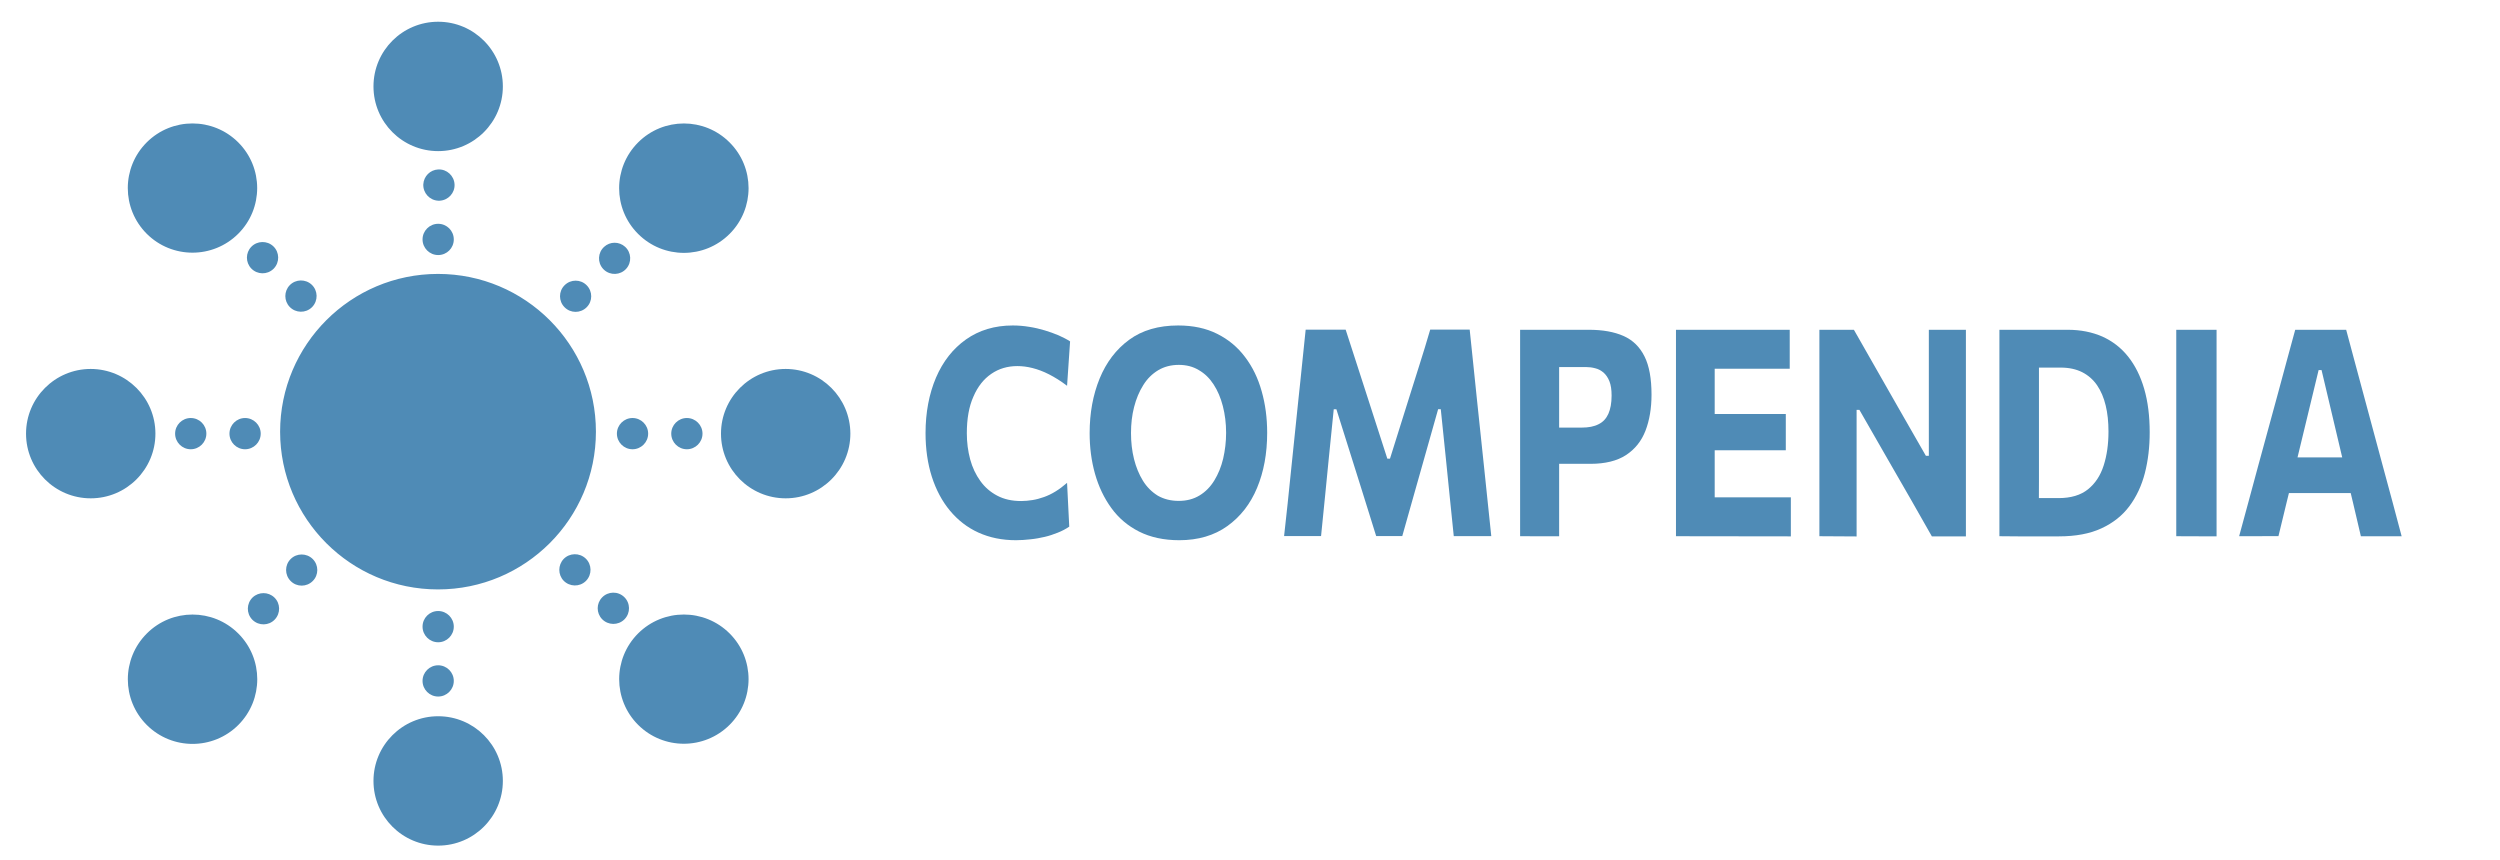 <?xml version="1.0" encoding="utf-8"?>
<!-- Generator: Adobe Illustrator 27.6.1, SVG Export Plug-In . SVG Version: 6.00 Build 0)  -->
<svg version="1.1" id="Layer_1" xmlns="http://www.w3.org/2000/svg" xmlns:xlink="http://www.w3.org/1999/xlink" x="0px" y="0px"
	 viewBox="0 0 3312.1 1139" style="enable-background:new 0 0 3312.1 1139;" xml:space="preserve">
<style type="text/css">
	.st0{fill-rule:evenodd;clip-rule:evenodd;fill:#4F8BB6;}
	.st1{fill:#4F8BB6;}
	.st2{fill:none;}
</style>
<path class="st0" d="M580.3,362.9c115.5,0,209.2,93.6,209.2,209s-93.6,209-209.2,209s-209.2-93.6-209.2-209
	C371.2,456.5,464.8,362.9,580.3,362.9 M1126.6,574.5c0,47.3-38.4,85.7-85.7,85.7c-47.3,0-85.7-38.3-85.7-85.7
	c0-47.3,38.4-85.7,85.7-85.7l0,0C1088.2,488.9,1126.5,527.2,1126.6,574.5L1126.6,574.5 M205.9,574.5c0,47.3-38.4,85.7-85.7,85.7l0,0
	c-47.3,0-85.7-38.3-85.7-85.7l0,0c0-47.3,38.4-85.7,85.7-85.7l0,0C167.5,488.9,205.9,527.2,205.9,574.5L205.9,574.5 M930.7,574.5
	c0,11.4-9.3,20.7-20.7,20.7s-20.7-9.3-20.7-20.7s9.3-20.7,20.7-20.7S930.7,563.1,930.7,574.5 M858.7,574.5
	c0,11.4-9.3,20.7-20.7,20.7s-20.7-9.3-20.7-20.7s9.3-20.7,20.7-20.7S858.7,563.1,858.7,574.5 M345.4,574.5
	c0,11.4-9.3,20.7-20.7,20.7c-11.4,0-20.7-9.3-20.7-20.7s9.3-20.7,20.7-20.7S345.4,563.1,345.4,574.5L345.4,574.5 M273.4,574.5
	c0,11.4-9.3,20.7-20.7,20.7s-20.7-9.3-20.7-20.7s9.3-20.7,20.7-20.7C264.2,553.8,273.4,563.1,273.4,574.5 M580.5,28.8
	c47.3,0,85.7,38.4,85.7,85.7s-38.4,85.7-85.7,85.7l0,0c-47.3,0-85.7-38.3-85.7-85.7l0,0C494.8,67.1,533.2,28.8,580.5,28.8
	 M580.5,948.9c47.3,0,85.7,38.3,85.7,85.7l0,0c0,47.3-38.4,85.7-85.7,85.7s-85.7-38.3-85.7-85.7
	C494.8,987.3,533.2,948.9,580.5,948.9L580.5,948.9 M580.5,224.5c11.4-0.6,21.1,8.3,21.7,19.7c0.6,11.4-8.3,21.1-19.7,21.7
	c-0.7,0-1.3,0-2,0c-11.4-0.6-20.2-10.3-19.7-21.7C561.4,233.5,569.9,225,580.5,224.5 M580.5,296.5c11.4,0,20.7,9.2,20.7,20.7
	s-9.2,20.7-20.7,20.7l0,0c-11.4,0-20.7-9.3-20.7-20.7S569.1,296.5,580.5,296.5 M580.5,809.5c11.4,0,20.7,9.3,20.7,20.7
	s-9.3,20.7-20.7,20.7l0,0c-11.4,0-20.7-9.3-20.7-20.7C559.8,818.7,569.1,809.5,580.5,809.5 M580.5,881.4c11.4,0,20.7,9.3,20.7,20.7
	s-9.3,20.7-20.7,20.7l0,0c-11.4,0-20.7-9.3-20.7-20.7S569.1,881.4,580.5,881.4 M966.6,188.7c33.5,33.4,33.5,87.6,0.1,121.1
	c0,0,0,0-0.1,0.1c-33.5,33.5-87.7,33.5-121.2,0c-33.5-33.4-33.5-87.6-0.1-121.1c0,0,0,0,0.1-0.1
	C878.9,155.2,933.2,155.2,966.6,188.7 M315.7,839.3c33.5,33.4,33.5,87.6,0.1,121.1c0,0,0,0-0.1,0.1c-33.5,33.4-87.7,33.4-121.2,0
	s-33.5-87.6-0.1-121.1c0,0,0,0,0.1-0.1C227.9,805.8,282.2,805.8,315.7,839.3 M828.2,327c8.4,7.7,9,20.8,1.3,29.2
	c-7.7,8.4-20.8,9-29.2,1.3c-0.5-0.4-0.9-0.9-1.3-1.3c-7.7-8.4-7.1-21.5,1.4-29.2C808.2,319.8,820.3,319.8,828.2,327 M777.2,377.9
	c8.1,8.1,8.1,21.2,0,29.2c-8.1,8.1-21.2,8.1-29.2,0l0,0c-8.1-8.1-8.1-21.2,0-29.2C756.1,369.8,769.2,369.8,777.2,377.9 M414.3,740.6
	c8.1,8.1,8.1,21.2,0,29.2c-8.1,8.1-21.2,8.1-29.2,0c-8.1-8.1-8.1-21.2,0-29.2C393.1,732.6,406.2,732.6,414.3,740.6 M363.4,791.5
	c8.3,7.9,8.5,21,0.6,29.3s-21,8.5-29.3,0.6c-0.2-0.2-0.4-0.4-0.6-0.6c-7.9-8.3-7.6-21.3,0.6-29.3
	C342.8,783.9,355.4,783.9,363.4,791.5 M194.4,188.6c33.5-33.4,87.7-33.4,121.2,0s33.5,87.7,0,121.1l0,0
	c-33.5,33.4-87.7,33.4-121.2,0C161,276.3,160.9,222.1,194.4,188.6L194.4,188.6 M845.4,839.2c33.5-33.4,87.7-33.4,121.2,0
	s33.5,87.7,0,121.1l0,0c-33.5,33.4-87.7,33.4-121.2,0C812,927,811.9,872.7,845.4,839.2C845.4,839.3,845.4,839.2,845.4,839.2
	 M332.9,327c7.9-8.2,21-8.5,29.3-0.6c8.2,7.9,8.5,21,0.6,29.3c-0.2,0.2-0.4,0.4-0.6,0.6c-8.2,7.9-21.3,7.7-29.3-0.6
	C325.2,347.7,325.2,335,332.9,327 M383.8,377.9c7.9-8.2,21-8.5,29.3-0.6c8.2,7.9,8.5,21,0.6,29.3c-0.2,0.2-0.4,0.4-0.6,0.6
	c-8.2,7.9-21.3,7.7-29.3-0.6C376.1,398.6,376.1,385.9,383.8,377.9 M746.7,740.6c7.9-8.2,21-8.5,29.3-0.6c8.2,7.9,8.5,21,0.6,29.3
	c-0.2,0.2-0.4,0.4-0.6,0.6c-8.2,7.9-21.3,7.6-29.3-0.6C739.1,761.3,739.1,748.7,746.7,740.6 M797.7,791.5c7.9-8.2,21-8.5,29.3-0.5
	c8.2,7.9,8.5,21,0.5,29.3c-0.2,0.2-0.4,0.4-0.5,0.5c-8.2,7.9-21.3,7.7-29.3-0.5C789.9,812.2,789.9,799.5,797.7,791.5"/>
<path class="st1" d="M1346.1,715.7c-18.5,0-35-3.4-49.8-10.1c-14.8-6.7-27.3-16.5-37.8-29.1c-10.4-12.5-18.4-27.6-24-45
	c-5.5-17.3-8.3-36.6-8.3-57.7c0-27.3,4.7-51.9,13.8-73.4c9.2-21.5,22.5-38.5,39.8-50.7s37.9-18.5,62-18.5c7.3,0,14.5,0.6,21.7,1.8
	c7.2,1.1,14,2.7,20.6,4.7c6.5,1.9,12.6,4.2,18.4,6.6c5.7,2.6,10.8,5.1,15.2,8l-4,58.8c-8.3-6.3-16.2-11.2-23.8-15.1
	c-7.6-3.9-14.9-6.6-22-8.4c-7.1-1.8-13.7-2.6-20.1-2.6c-12.9,0-24.5,3.4-34.5,10.3c-10.1,6.9-18,16.9-23.7,30.2
	c-5.9,13.2-8.7,29.4-8.7,48.5c0,12.2,1.5,23.6,4.4,34.5c2.9,10.8,7.5,20.4,13.4,28.6c6,8.4,13.4,14.8,22.5,19.6
	c9.1,4.8,19.6,7.1,31.7,7.1c4.9,0,10-0.5,15-1.3c5.1-0.8,10.1-2.2,15.2-4c5.1-1.8,10.1-4.2,15.3-7.4c5.1-3.1,10.1-6.9,15.3-11.4
	l2.9,58c-4.5,3.1-9.6,5.8-15.2,8c-5.5,2.2-11.3,4.2-17.4,5.6c-6.1,1.4-12.4,2.6-18.8,3.2C1358.9,715.2,1352.3,715.7,1346.1,715.7"/>
<rect x="1228.1" y="433.3" class="st2" width="191.4" height="284.4"/>
<path class="st1" d="M1562.3,715.7c-20.5,0-38.2-3.9-53.1-11.4s-27.3-18-36.9-31.3c-9.6-13.2-16.8-28.4-21.6-45.3
	c-4.8-17-7.1-35-7.1-53.8c0-26.7,4.4-50.7,13.2-72.3c8.8-21.5,21.8-38.7,39.1-51.4c17.3-12.7,39-19,65-19c19.7,0,37,3.7,51.7,11.1
	c14.8,7.4,27,17.5,36.9,30.7c9.9,13,17.2,28.1,22,45.3c4.9,17.2,7.3,35.5,7.3,55.2c0,27.3-4.5,51.6-13.4,72.9
	c-8.9,21.4-22.1,38.2-39.4,50.6C1608.7,709.4,1587.4,715.7,1562.3,715.7 M1561.6,663.6c10.5,0,19.7-2.4,27.6-7.2
	c7.9-4.8,14.4-11.4,19.6-19.9s9.1-18,11.7-28.9c2.5-10.8,3.9-22.2,3.9-34.2c0-12.7-1.5-24.4-4.3-35.3c-2.8-10.9-6.9-20.6-12.2-28.7
	c-5.3-8.2-11.8-14.6-19.7-19.1c-7.7-4.7-16.6-6.9-26.5-6.9c-10.3,0-19.4,2.4-27.3,7.1c-7.9,4.8-14.5,11.2-19.8,19.8
	c-5.3,8.4-9.3,18-12.1,28.9c-2.8,10.9-4.1,22.3-4.1,34.5c0,12.2,1.3,23.6,4,34.5c2.7,10.8,6.7,20.4,11.8,28.7
	c5.2,8.4,11.8,14.9,19.7,19.8C1541.8,661.2,1551,663.6,1561.6,663.6"/>
<rect x="1445.4" y="433.3" class="st2" width="235.1" height="284.4"/>
<path class="st1" d="M1701.2,710.4c1.6-14.3,3.1-28.6,4.7-43c1.6-14.5,3.1-29.9,4.8-46.6l9.5-91.7c1.7-16.5,3.5-32.1,4.9-46.9
	c1.5-14.8,3.1-29.9,4.7-45.4h53c5.1,15.6,10,30.5,14.5,44.8c4.7,14.3,9.2,28.4,13.7,42.4l27,83.7h3.5l26.2-83.5
	c4.4-14.1,8.9-28.3,13.3-42.2s9.1-29.1,13.8-45.3h52.3c1.6,15.4,3.2,30.4,4.7,45.1c1.6,14.8,3.2,30.5,4.9,47.4l9.7,92
	c1.7,16.7,3.3,32,4.8,46.1c1.6,14.1,3.1,28.4,4.5,43H1926c-1.9-19.1-3.7-37.4-5.6-54.8c-1.7-17.2-3.5-33.4-4.9-48.5l-6.7-64.9h-3.5
	l-19.7,69.7c-4.8,17.2-9.6,34-14.4,50.9c-4.8,16.9-9.3,32.6-13.4,47.5h-34.6c-2.9-9.6-6.1-19.9-9.6-30.8
	c-3.5-10.9-6.9-22.2-10.5-33.6s-7.2-22.6-10.6-33.7l-22-69.9h-3.5l-6.5,64.4c-1.5,15.3-3.1,31.5-4.8,48.8
	c-1.7,17.3-3.6,35.7-5.5,54.8h-49V710.4z"/>
<rect x="1703" y="439" class="st2" width="274.6" height="273.7"/>
<path class="st1" d="M2013.9,710.4V436.9h90.9c18.4,0,33.7,2.7,46.1,8.2c12.4,5.5,21.6,14.6,27.8,27.1c6.3,12.5,9.3,29.6,9.3,50.7
	c0,18-2.7,33.9-8,47.7c-5.3,13.7-13.8,24.4-25.8,32.3c-11.8,7.7-27.6,11.6-47.1,11.6h-48.3v-48h36.6c9.1,0,16.6-1.4,22.5-4.5
	c5.9-2.9,10.1-7.5,12.9-13.7c2.8-6.3,4.3-14.3,4.3-24.1c0-7.9-0.9-14.1-2.9-19.1c-2-5-4.7-8.8-7.9-11.6c-3.3-2.7-6.9-4.7-10.9-5.6
	c-4-1.1-8-1.6-12-1.6h-60.7l24.9-39.5v263.7L2013.9,710.4z"/>
<rect x="2015.8" y="439" class="st2" width="174.1" height="273.7"/>
<path class="st1" d="M2220.4,710.4V436.9h150.7v51.6h-124.3l24.9-41.6v253.6l-21.6-41.6h122.5v51.7L2220.4,710.4z M2259.7,596.5v-48
	h106.2v48h-64.7H2259.7z"/>
<rect x="2222.1" y="439" class="st2" width="152" height="273.7"/>
<path class="st1" d="M2410.4,710.4V436.9h45.7c10.6,18.6,20.6,36.3,30.1,52.8c9.5,16.5,18.9,33.1,28.4,49.8l36.9,64.4h3.9v-167h49.1
	v273.7h-45.1c-8.7-15.4-17.8-31.3-27.3-48c-9.6-16.7-20-34.9-31.3-54.4l-37.4-65.2h-3.7v167.7L2410.4,710.4z"/>
<rect x="2412.1" y="439" class="st2" width="193.8" height="273.7"/>
<path class="st1" d="M2648.9,710.4V436.9h90.3c17.3,0,32.6,3.1,46.1,9c13.4,6.1,24.8,14.8,34.1,26.5s16.4,25.9,21.3,42.7
	c4.9,16.9,7.3,36,7.3,57.7c0,19.3-2.1,37.3-6.4,54c-4.3,16.7-11.2,31.3-20.5,43.8s-21.7,22.3-37.1,29.4
	c-15.3,7.1-34.1,10.6-56.3,10.6h-54.3L2648.9,710.4z M2701.2,659.9h26.1c16.4,0,29.3-3.9,38.9-11.6c9.6-7.7,16.5-18.1,20.8-31.5
	c4.3-13.3,6.4-28.3,6.4-45.1c0-12.7-1.2-24.3-3.7-34.5c-2.5-10.4-6.3-19.3-11.4-26.8c-5.2-7.5-11.7-13.2-19.7-17.3
	c-8-4-17.4-6.1-28.5-6.1h-28.8v147.6L2701.2,659.9L2701.2,659.9z"/>
<rect x="2650.7" y="439" class="st2" width="199" height="273.7"/>
<path class="st1" d="M2883.2,710.4V436.9h53.4v273.7L2883.2,710.4z"/>
<rect x="2884.9" y="439" class="st2" width="53.4" height="273.7"/>
<path class="st1" d="M2966.5,710.4c4-14.8,8.3-30.2,12.6-46.4l12.5-46.3l25.6-93.8c4.5-17,8.7-32.3,12.4-45.9
	c3.7-13.7,7.5-27.3,11.2-41.1h67.5c3.9,14.3,7.6,28.3,11.2,41.8c3.6,13.5,7.7,28.6,12.2,45.3l25.3,94c4.1,15.1,8.4,30.7,12.6,46.6
	l12.2,45.9h-54c-3.3-14.6-6.9-29.6-10.5-44.8c-3.6-15.3-7.1-29.7-10.4-43.5l-31.2-131.9h-3.9l-31.5,130.4
	c-3.3,14.1-6.9,29.1-10.8,44.6c-3.7,15.6-7.5,30.5-10.9,45L2966.5,710.4z M3021.3,653.2l5.6-47.2h101.3l4.4,47.2H3021.3z"/>
<rect x="2968.3" y="439" class="st2" width="215.5" height="273.7"/>
</svg>
